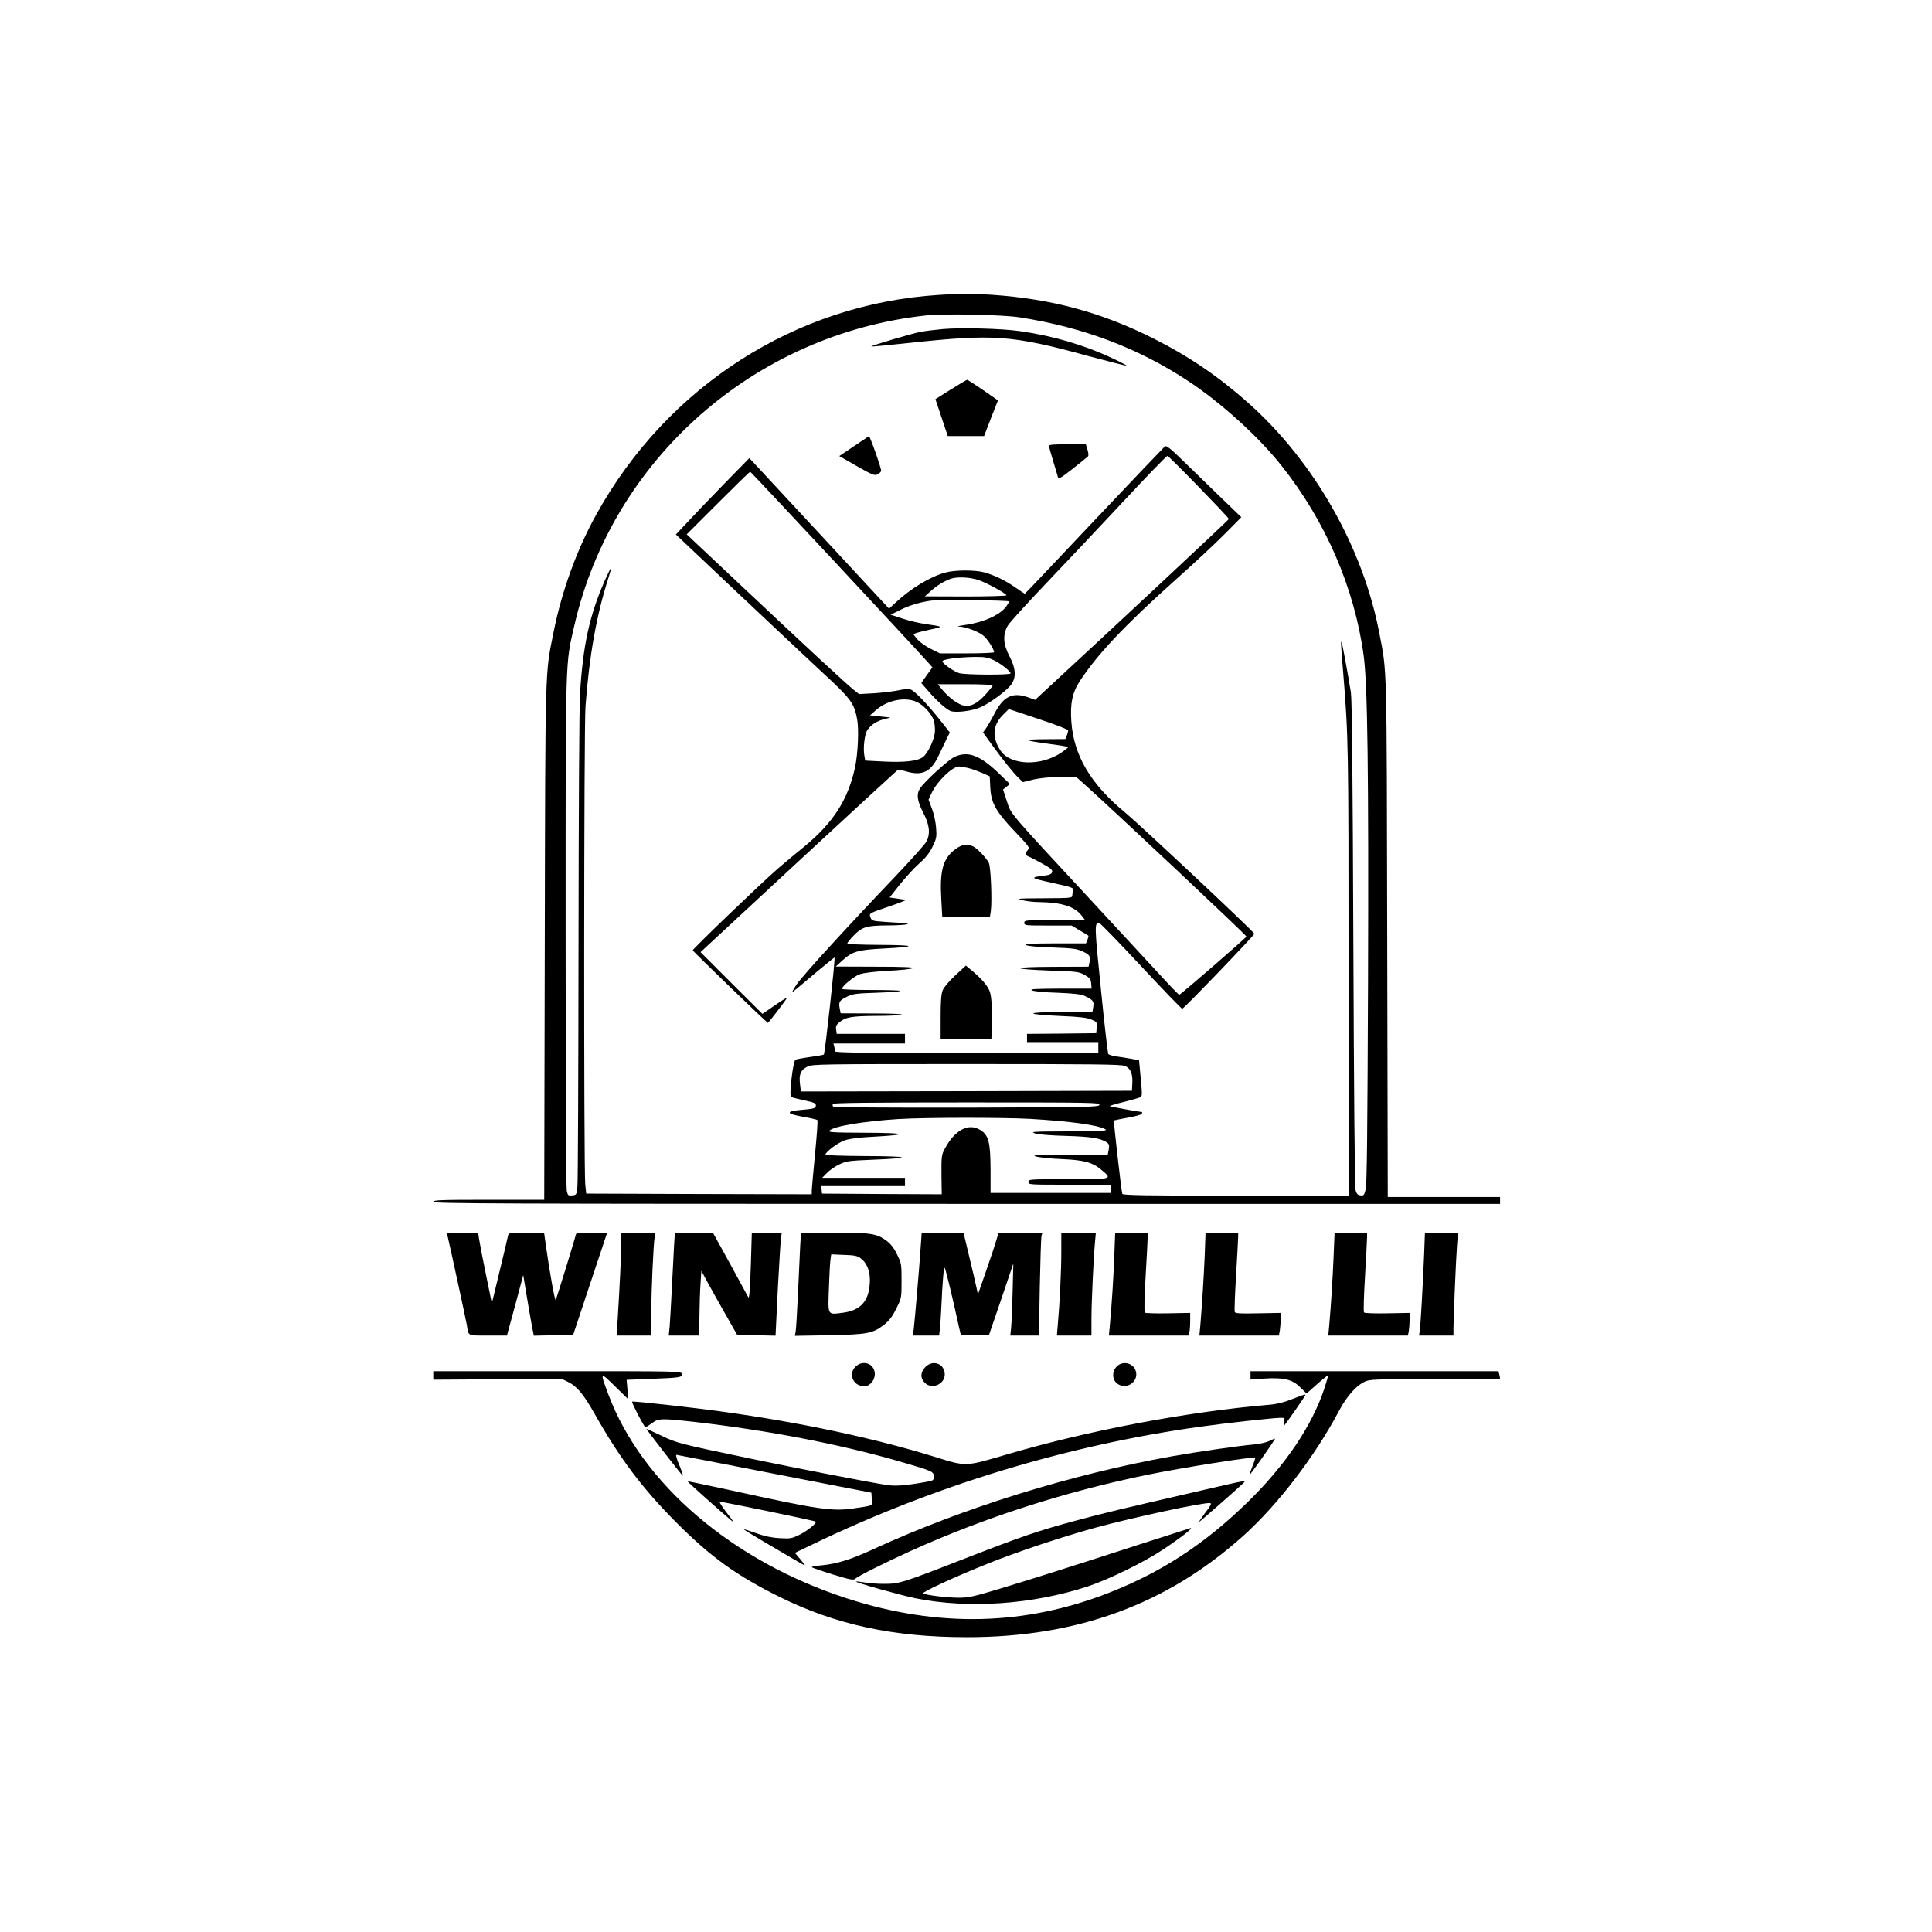 <?xml version="1.0" standalone="no"?>
<!DOCTYPE svg PUBLIC "-//W3C//DTD SVG 20010904//EN"
 "http://www.w3.org/TR/2001/REC-SVG-20010904/DTD/svg10.dtd">
<svg version="1.0" xmlns="http://www.w3.org/2000/svg"
 width="1409pt" height="1409pt" viewBox="0 0 1409 1409"
 preserveAspectRatio="xMidYMid meet">
<g transform="translate(0,1409) scale(0.1,-0.1)"
fill="#000000" stroke="none">
<path d="M6844 11939 c-1041 -66 -1975 -665 -2493 -1597 -144 -259 -255 -564
-315 -868 -61 -306 -59 -206 -63 -2256 l-4 -1878 -405 0 c-352 0 -404 -2 -404
-15 0 -13 439 -15 3890 -15 l3890 0 0 25 0 25 -410 0 -409 0 -4 1888 c-4 2043
-1 1929 -57 2222 -119 627 -476 1254 -957 1682 -216 192 -432 339 -688 468
-379 191 -743 290 -1180 320 -166 11 -213 11 -391 -1z m596 -164 c460 -72 861
-224 1221 -461 242 -159 515 -406 684 -619 321 -403 533 -891 600 -1385 29
-210 37 -848 32 -2385 -4 -1070 -8 -1473 -17 -1508 -11 -44 -14 -48 -38 -45
-20 2 -28 11 -36 38 -6 21 -12 730 -16 1795 -5 1251 -10 1782 -18 1835 -18
117 -64 365 -68 369 -6 7 -5 -24 11 -214 39 -481 40 -526 40 -2192 l0 -1633
-823 0 c-649 0 -824 3 -827 13 -7 19 -65 530 -61 535 2 2 48 11 102 21 54 9
99 22 102 29 2 7 2 12 0 12 -26 2 -230 39 -234 43 -3 2 44 17 104 31 59 15
114 31 121 35 11 7 11 32 0 139 l-12 130 -61 11 c-34 6 -82 14 -109 17 -26 4
-51 12 -55 18 -3 6 -28 218 -53 471 -47 459 -48 485 -14 485 7 0 145 -142 306
-315 162 -173 297 -314 301 -312 16 5 529 539 526 547 -6 18 -838 798 -941
883 -254 209 -377 418 -394 667 -9 130 8 209 59 288 128 197 327 409 703 745
127 113 286 261 354 330 l124 125 -169 163 c-93 90 -215 209 -272 264 -76 74
-106 97 -116 90 -7 -6 -240 -250 -516 -542 -276 -293 -504 -533 -506 -533 -2
0 -32 20 -68 45 -74 52 -155 91 -229 111 -68 18 -209 18 -280 -1 -109 -28
-255 -116 -367 -221 l-46 -43 -509 549 -510 549 -188 -192 c-103 -106 -223
-231 -267 -279 l-81 -86 433 -409 c238 -225 522 -491 630 -592 214 -197 237
-228 259 -346 14 -73 6 -251 -15 -350 -51 -238 -160 -407 -375 -583 -58 -47
-142 -117 -186 -155 -115 -99 -626 -590 -623 -598 4 -10 542 -529 548 -529 6
1 133 168 139 182 1 5 -38 -19 -88 -54 l-91 -62 -226 225 -225 225 712 660
c391 362 717 662 723 666 7 4 34 1 61 -7 123 -37 187 -5 245 124 17 36 41 87
54 113 l23 46 -74 94 c-91 114 -180 207 -211 219 -14 6 -47 4 -92 -6 -38 -8
-118 -17 -177 -21 l-108 -6 -39 31 c-55 44 -352 319 -814 754 l-404 380 229
229 c125 125 231 228 234 228 6 0 1207 -1289 1297 -1391 l32 -36 -41 -57 -40
-57 51 -59 c68 -78 137 -139 167 -147 48 -12 159 4 216 30 75 34 201 129 226
171 33 53 28 113 -16 198 -48 90 -51 160 -13 226 14 23 136 157 271 299 136
142 389 411 564 598 174 187 322 340 329 340 11 0 447 -448 448 -460 0 -6
-900 -846 -1320 -1233 l-93 -86 -47 17 c-119 43 -186 10 -255 -128 -14 -27
-37 -67 -51 -89 l-27 -38 63 -87 c83 -115 159 -209 197 -245 l31 -30 77 19
c50 11 120 18 194 19 l116 1 74 -66 c213 -191 1169 -1089 1169 -1099 0 -8
-481 -425 -490 -425 -4 0 -68 66 -141 146 -74 80 -294 318 -490 530 -628 677
-594 638 -626 736 l-28 85 25 20 25 20 -86 83 c-135 128 -220 159 -316 116
-48 -22 -229 -188 -256 -235 -25 -43 -17 -90 29 -179 43 -83 50 -149 20 -205
-10 -19 -111 -132 -224 -251 -370 -388 -677 -725 -722 -790 -23 -35 -37 -61
-31 -57 6 4 77 63 158 132 81 68 148 122 149 121 7 -7 -70 -703 -78 -708 -5
-3 -51 -11 -102 -18 -51 -7 -99 -16 -105 -20 -18 -11 -47 -261 -32 -271 7 -4
51 -15 97 -25 68 -14 84 -21 84 -36 0 -22 -13 -26 -112 -34 -111 -10 -104 -28
20 -50 53 -9 100 -20 103 -24 4 -3 -4 -114 -17 -246 -13 -132 -23 -252 -24
-268 l0 -27 -822 2 -823 3 -7 70 c-11 124 -10 3326 2 3485 27 362 79 659 164
925 14 43 24 81 22 82 -2 2 -22 -39 -46 -92 -112 -256 -159 -474 -180 -825 -6
-103 -10 -864 -11 -1855 -1 -924 -4 -1707 -8 -1740 -6 -59 -7 -60 -38 -63 -30
-3 -32 -1 -40 35 -4 21 -8 873 -8 1893 0 2052 -3 1934 64 2230 278 1210 1311
2122 2561 2259 131 15 566 6 690 -14z m-304 -1915 c65 -23 204 -99 204 -112 0
-4 -134 -8 -297 -8 l-298 1 45 40 c45 41 102 75 150 90 48 14 136 9 196 -11z
m223 -156 c2 -1 -7 -17 -19 -35 -47 -65 -170 -120 -311 -138 -35 -5 -52 -9
-38 -10 57 -2 155 -41 188 -73 30 -29 71 -96 71 -115 0 -4 -89 -8 -198 -8
l-197 0 -67 33 c-39 19 -80 49 -98 70 l-30 37 22 8 c13 5 61 17 108 27 92 19
91 20 -41 39 -42 6 -116 23 -165 39 l-89 29 61 30 c69 36 144 59 229 72 52 8
564 4 574 -5z m-113 -428 c51 -24 124 -81 124 -97 0 -13 -327 -11 -372 1 -39
11 -119 66 -125 86 -5 15 109 31 232 33 75 1 98 -3 141 -23z m-6 -184 c0 -4
-22 -33 -50 -64 -58 -65 -108 -93 -156 -85 -43 7 -109 55 -158 112 l-37 45
201 0 c110 0 200 -4 200 -8z m-555 -121 c50 -22 109 -86 125 -136 7 -20 10
-59 8 -86 -6 -58 -53 -156 -88 -181 -40 -29 -132 -39 -282 -32 l-138 7 -6 34
c-11 58 2 163 23 191 30 40 67 63 120 77 l48 12 -75 8 -75 8 43 38 c83 73 212
99 297 60z m1105 -208 c0 -6 -4 -23 -10 -37 l-10 -26 -147 -1 c-170 -1 -162
-9 35 -35 72 -9 132 -20 132 -23 0 -3 -22 -21 -49 -39 -149 -102 -373 -95
-445 15 -63 96 -57 185 19 260 l42 42 216 -72 c122 -40 217 -77 217 -84z
m-730 -274 c25 -6 70 -22 101 -35 l57 -26 4 -81 c6 -114 40 -175 181 -323 103
-108 109 -116 93 -133 -21 -23 -20 -37 2 -46 9 -3 54 -26 99 -51 66 -36 80
-48 76 -64 -4 -14 -17 -21 -52 -25 -114 -14 -110 -18 54 -54 147 -32 156 -36
151 -55 -3 -12 -6 -29 -6 -38 0 -17 -17 -18 -207 -19 -190 -1 -204 -2 -158
-14 28 -7 84 -14 125 -14 163 -2 258 -33 308 -98 l25 -33 -222 0 c-214 0 -221
-1 -221 -20 0 -19 7 -20 173 -20 l173 0 59 -36 c33 -19 61 -37 63 -38 1 -2 -2
-15 -7 -30 l-11 -26 -227 0 c-181 -1 -224 -3 -208 -13 12 -7 86 -14 190 -17
143 -5 177 -9 216 -27 56 -25 63 -35 55 -79 l-7 -34 -262 -1 c-311 -1 -315
-17 -7 -28 182 -6 198 -8 240 -31 39 -22 45 -30 48 -63 l3 -37 -228 0 c-181
-1 -224 -3 -208 -12 12 -8 86 -15 185 -18 122 -5 174 -11 200 -23 61 -28 70
-40 63 -80 l-6 -37 -226 -1 c-273 0 -273 -17 -1 -29 131 -5 186 -12 218 -25
42 -17 43 -19 40 -59 l-3 -41 -252 -3 -253 -2 0 -30 0 -30 260 0 260 0 0 -40
0 -40 -960 0 c-761 0 -960 3 -960 13 0 6 -3 22 -6 35 l-6 22 261 0 261 0 0 35
0 35 -249 0 -249 0 -4 31 c-4 24 1 35 24 54 44 37 89 45 268 46 91 0 174 4
185 9 12 5 -73 9 -212 9 l-232 1 -7 35 c-9 49 -2 59 53 86 43 21 66 24 215 29
92 3 170 9 174 13 4 4 -90 7 -209 7 -120 0 -217 4 -217 8 0 19 89 93 130 107
29 10 104 19 207 25 88 4 169 13 180 19 13 7 -61 11 -272 11 l-290 1 45 41
c76 69 113 80 295 90 261 13 252 26 -17 27 -152 1 -238 5 -238 11 0 6 21 32
48 59 59 61 92 71 247 72 66 0 129 4 140 9 15 7 9 9 -26 9 -25 1 -87 4 -138 8
-87 6 -93 8 -102 31 -12 32 -15 30 140 83 69 23 121 44 116 46 -6 1 -34 6 -63
10 l-54 8 75 95 c42 52 105 121 141 153 47 41 74 75 97 122 29 60 31 71 26
138 -3 40 -16 102 -30 138 l-25 67 23 50 c39 84 151 192 199 192 12 0 41 -5
66 -11z m1144 -2173 c41 -17 58 -57 54 -127 l-3 -54 -1207 -3 -1207 -2 -7 57
c-8 69 6 100 56 125 33 17 109 18 1158 18 931 0 1128 -2 1156 -14z m-186 -283
c-3 -17 -58 -18 -968 -21 -575 -1 -968 2 -973 7 -5 5 -6 14 -3 20 5 8 290 11
977 11 919 0 970 -1 967 -17z m-503 -103 c296 -18 487 -44 545 -75 22 -12 -13
-14 -265 -16 -261 -1 -286 -2 -246 -15 27 -8 112 -15 225 -18 180 -5 257 -17
300 -49 15 -11 17 -21 12 -50 l-7 -37 -282 -1 c-241 -1 -276 -3 -242 -13 22
-7 106 -16 186 -19 167 -7 229 -24 297 -83 75 -64 76 -64 -248 -64 -283 0
-290 0 -290 -20 0 -20 7 -20 300 -20 l300 0 0 -30 0 -30 -438 0 -438 0 0 173
c-1 198 -14 249 -76 287 -86 52 -185 -1 -259 -140 -22 -42 -24 -55 -23 -188
l2 -142 -437 2 -436 3 -3 28 -3 27 305 0 306 0 0 30 0 30 -302 0 -302 0 34 35
c19 20 59 48 89 62 51 25 68 28 240 35 308 12 284 26 -46 27 -170 1 -293 5
-293 10 0 20 92 89 142 105 34 12 108 21 208 26 272 15 245 28 -60 29 -240 1
-272 3 -260 16 33 32 249 68 505 84 202 12 762 12 960 1z"/>
<path d="M6875 11690 c-55 -5 -127 -14 -160 -20 -64 -12 -367 -102 -361 -107
2 -2 131 10 287 27 608 65 738 56 1294 -96 153 -41 279 -73 281 -71 2 2 -45
27 -105 55 -204 96 -432 163 -673 197 -129 19 -431 27 -563 15z"/>
<path d="M6933 11249 l-111 -70 45 -135 45 -134 132 0 133 0 50 130 51 130
-108 75 c-60 41 -112 75 -117 75 -4 -1 -58 -32 -120 -71z"/>
<path d="M6228 10836 l-107 -72 127 -73 c109 -62 130 -71 149 -62 13 6 26 17
29 26 5 11 -82 257 -89 254 -1 0 -50 -33 -109 -73z"/>
<path d="M7650 10839 c0 -7 14 -57 31 -113 17 -56 33 -109 35 -118 4 -14 25
-1 107 63 56 45 106 85 111 90 6 5 5 24 -3 49 l-12 40 -134 0 c-94 0 -135 -3
-135 -11z"/>
<path d="M6972 7900 c-95 -68 -120 -156 -107 -372 l7 -128 173 0 174 0 7 45
c10 72 0 327 -15 353 -20 38 -82 102 -112 118 -43 22 -82 17 -127 -16z"/>
<path d="M6967 6977 c-45 -42 -83 -87 -92 -109 -11 -28 -15 -79 -15 -198 l0
-160 185 0 185 0 3 88 c3 135 -1 221 -14 259 -13 40 -59 94 -128 152 l-47 39
-77 -71z"/>
<path d="M3264 5076 c14 -57 135 -614 141 -651 13 -81 1 -75 154 -75 l138 0
60 220 59 221 22 -133 c12 -73 29 -172 38 -221 l17 -88 144 3 143 3 124 373
124 372 -114 0 c-80 0 -114 -3 -114 -12 0 -10 -132 -440 -147 -478 -6 -14 -44
200 -73 403 l-12 87 -129 0 c-125 0 -129 -1 -134 -22 -2 -13 -30 -129 -61
-258 l-57 -235 -43 210 c-24 116 -46 231 -50 258 l-7 47 -114 0 -115 0 6 -24z"/>
<path d="M4530 5008 c0 -86 -10 -288 -26 -550 l-7 -108 127 0 126 0 0 169 c0
163 15 497 25 554 l5 27 -125 0 -125 0 0 -92z"/>
<path d="M4916 5008 c-3 -51 -10 -190 -16 -308 -6 -118 -13 -245 -16 -282 l-7
-68 112 0 111 0 1 143 c1 78 4 184 8 236 l6 93 42 -78 c24 -44 82 -149 131
-234 l88 -155 140 -3 140 -3 17 348 c10 192 21 360 24 376 l5 27 -109 0 -110
0 -7 -232 c-7 -212 -12 -262 -22 -233 -3 6 -60 111 -128 235 l-124 225 -140 3
-140 3 -6 -93z"/>
<path d="M5836 5008 c-2 -51 -10 -205 -16 -343 -6 -137 -14 -265 -17 -284 l-6
-33 249 4 c283 6 320 13 403 78 37 30 59 58 88 117 38 77 38 77 38 203 0 122
-1 127 -33 192 -22 46 -46 76 -75 98 -73 54 -114 60 -383 60 l-242 0 -6 -92z
m440 -94 c44 -32 68 -89 68 -158 -1 -151 -62 -224 -205 -241 -104 -13 -101
-19 -94 173 3 92 8 187 11 210 l6 44 93 -4 c75 -2 99 -7 121 -24z"/>
<path d="M6715 5003 c-9 -139 -44 -549 -51 -605 l-7 -48 96 0 96 0 5 43 c3 23
8 96 11 162 9 201 18 296 25 288 6 -7 58 -220 103 -428 l14 -60 103 0 103 0
89 260 88 260 -5 -205 c-3 -113 -8 -231 -11 -262 l-6 -58 104 0 105 0 6 353
c4 193 9 362 13 375 l6 22 -159 0 -160 0 -16 -52 c-8 -29 -42 -131 -75 -226
l-60 -173 -11 53 c-6 29 -30 131 -53 226 l-41 172 -153 0 -152 0 -7 -97z"/>
<path d="M7740 4958 c0 -134 -11 -369 -26 -535 l-6 -73 126 0 126 0 0 118 c0
124 15 451 26 565 l6 67 -126 0 -126 0 0 -142z"/>
<path d="M8126 4918 c-7 -169 -16 -312 -32 -495 l-7 -73 290 0 291 0 6 23 c3
12 6 49 6 82 l0 60 -161 -3 c-89 -2 -166 1 -170 5 -5 5 -3 118 6 264 8 139 15
269 15 287 l0 32 -119 0 -118 0 -7 -182z"/>
<path d="M8786 4933 c-7 -163 -20 -363 -32 -510 l-7 -73 290 0 290 0 7 38 c3
20 6 57 6 82 l0 45 -165 -3 c-133 -3 -166 -1 -170 10 -3 8 1 129 10 269 8 140
15 266 15 282 l0 27 -119 0 -119 0 -6 -167z"/>
<path d="M9726 4928 c-7 -168 -19 -356 -32 -505 l-7 -73 290 0 291 0 6 31 c3
17 6 55 6 83 l0 51 -161 -3 c-89 -2 -166 1 -171 6 -5 5 -2 111 7 263 8 140 15
269 15 287 l0 32 -119 0 -118 0 -7 -172z"/>
<path d="M10386 4938 c-10 -240 -26 -518 -32 -555 l-5 -33 126 0 125 0 0 53
c1 79 18 500 26 605 l7 92 -120 0 -121 0 -6 -162z"/>
<path d="M6247 4130 c-66 -52 -29 -150 57 -150 39 0 76 43 76 89 0 70 -76 105
-133 61z"/>
<path d="M6749 4121 c-37 -38 -39 -82 -4 -116 50 -51 145 -11 145 61 0 78 -85
111 -141 55z"/>
<path d="M8145 4125 c-36 -35 -35 -96 1 -124 70 -55 168 18 134 99 -22 52 -95
66 -135 25z"/>
<path d="M3160 4059 l0 -31 468 3 467 4 47 -23 c67 -33 114 -90 197 -237 182
-322 347 -541 591 -786 254 -255 442 -390 755 -545 413 -204 833 -294 1368
-294 805 0 1458 240 2015 740 249 223 523 581 697 910 61 116 139 199 205 220
36 11 135 13 508 11 254 -2 462 1 462 6 0 4 -3 18 -6 31 l-6 22 -904 0 -904 0
0 -30 0 -31 98 7 c145 9 205 -5 264 -63 l47 -46 76 68 c42 37 78 66 80 63 2
-2 -10 -44 -26 -93 -91 -275 -285 -561 -560 -830 -311 -303 -621 -507 -1004
-658 -618 -244 -1252 -259 -1915 -45 -837 270 -1499 836 -1743 1488 -63 168
-62 168 48 60 l97 -95 -6 71 -6 71 178 7 c212 8 231 11 225 37 -5 19 -29 19
-909 19 l-904 0 0 -31z"/>
<path d="M9420 3885 c-57 -23 -111 -36 -165 -40 -591 -50 -1312 -186 -1908
-361 -315 -92 -294 -92 -542 -15 -429 132 -967 247 -1530 325 -214 30 -652 79
-665 74 -7 -2 76 -164 96 -187 2 -2 22 11 46 28 51 38 67 38 313 11 541 -62
1071 -164 1519 -295 216 -63 226 -67 226 -103 0 -29 -2 -30 -64 -41 -148 -26
-219 -31 -285 -20 -124 19 -685 128 -971 188 -537 112 -553 116 -667 171 -58
27 -107 50 -109 50 -5 0 241 -317 263 -340 8 -8 -1 22 -20 68 -21 48 -30 82
-24 82 7 -1 329 -63 717 -139 l705 -137 3 -47 c3 -52 17 -45 -128 -67 -159
-24 -257 -10 -894 130 -176 38 -321 69 -322 67 -3 -2 244 -223 315 -282 30
-25 25 -17 -27 50 -34 44 -58 81 -53 83 9 3 692 -138 700 -145 11 -9 -60 -67
-116 -95 -58 -28 -68 -30 -145 -26 -58 3 -110 14 -172 36 -49 18 -91 31 -92
29 -2 -1 63 -41 144 -89 81 -47 182 -107 225 -132 42 -25 77 -44 77 -42 0 2
-16 24 -36 48 l-37 43 129 62 c891 429 1852 721 2819 857 190 27 546 66 596
66 29 0 30 -1 24 -32 -5 -21 -4 -29 2 -23 14 15 153 215 153 220 0 8 -10 5
-100 -30z"/>
<path d="M9255 3580 c-22 -10 -74 -22 -115 -25 -113 -10 -403 -52 -595 -86
-733 -131 -1524 -377 -2169 -674 -172 -79 -267 -109 -385 -121 -39 -3 -71 -9
-71 -13 0 -3 68 -27 152 -53 133 -40 153 -44 166 -31 19 18 210 114 406 203
533 241 1121 431 1721 554 260 53 779 135 789 125 2 -2 -7 -31 -20 -63 -13
-33 -23 -61 -21 -62 3 -3 151 205 180 253 10 15 12 16 -38 -7z"/>
<path d="M8800 3229 c-642 -148 -748 -173 -955 -229 -272 -73 -394 -115 -800
-273 -464 -181 -486 -188 -598 -188 -50 0 -116 5 -146 11 -30 5 -56 8 -58 6
-7 -7 317 -98 433 -122 387 -78 855 -46 1259 87 150 50 407 175 545 267 133
88 234 167 200 157 -14 -4 -189 -61 -390 -125 -533 -173 -782 -251 -1011 -320
-179 -54 -214 -62 -289 -62 -82 0 -232 18 -258 31 -14 8 235 123 473 218 208
84 553 199 785 262 283 77 797 187 836 179 12 -2 3 -20 -36 -70 -28 -38 -48
-68 -46 -68 5 0 271 234 321 281 26 26 31 26 -265 -42z"/>
</g>
</svg>
